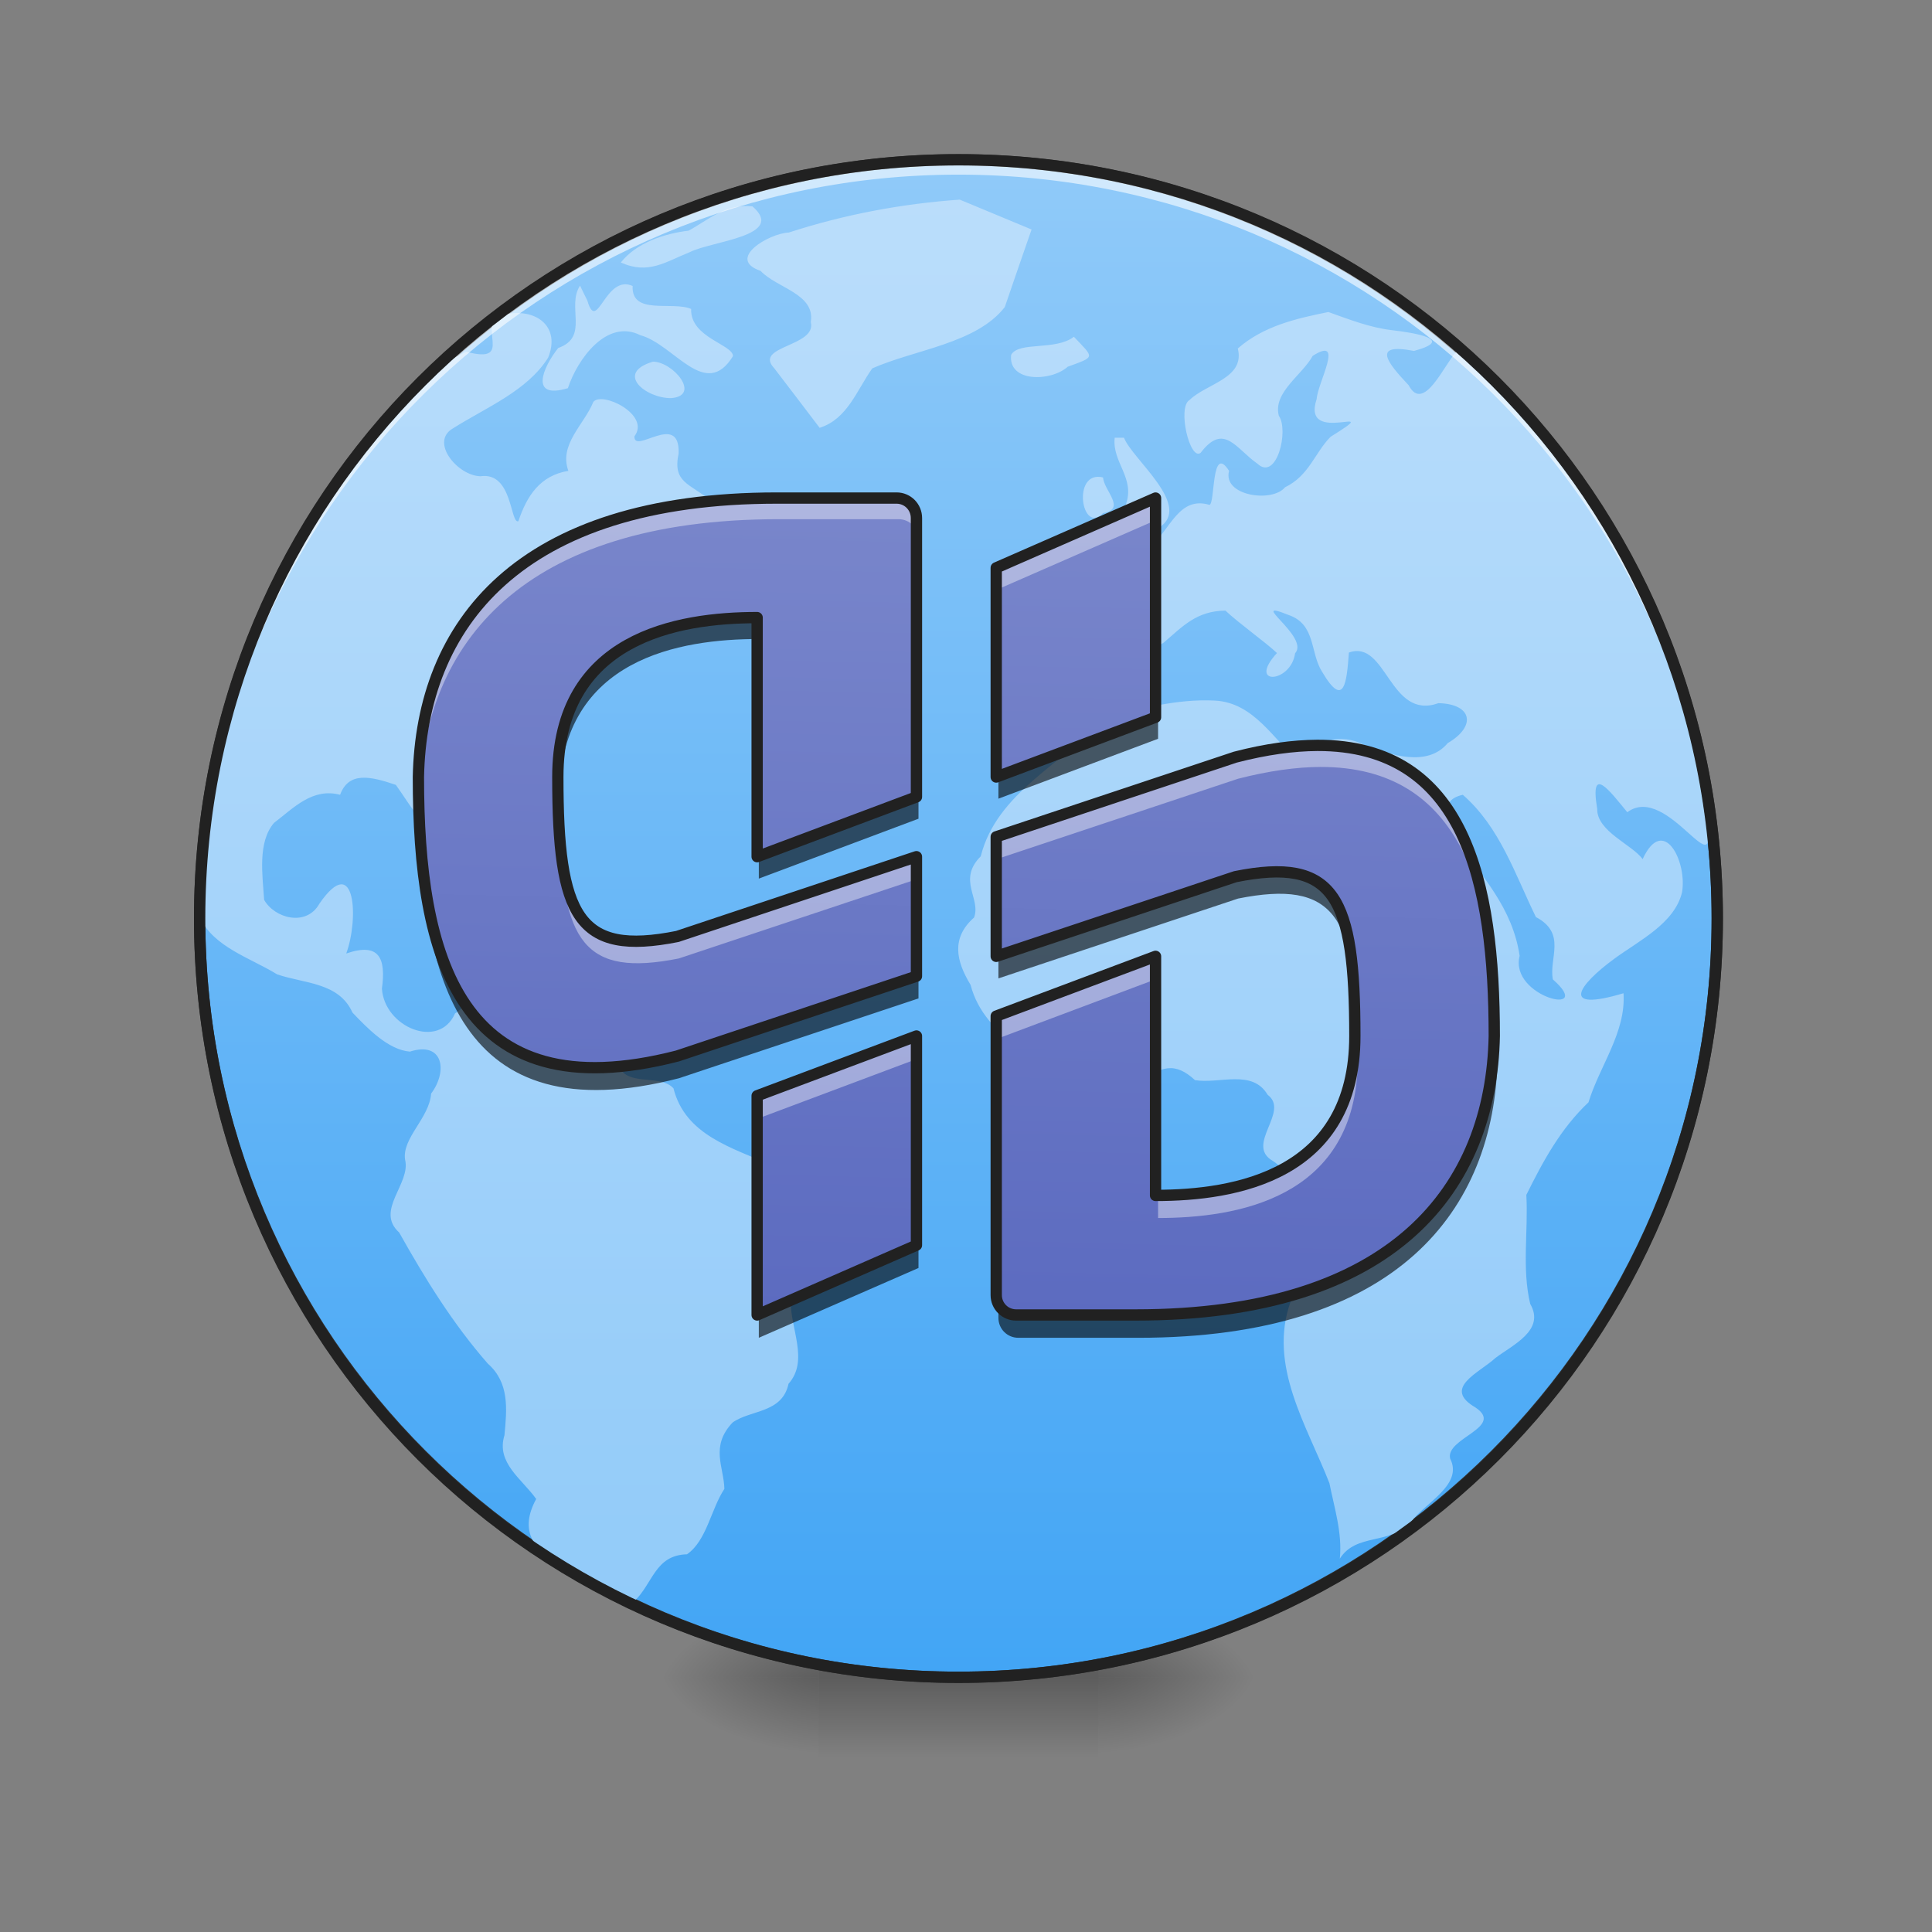 
<svg xmlns="http://www.w3.org/2000/svg" xmlns:xlink="http://www.w3.org/1999/xlink" width="64px" height="64px" viewBox="0 0 64 64" version="1.1">
<rect x="0" y="0" width="64" height="64" fill="#808080" stroke="none"/>
<defs>
<radialGradient id="radial0" gradientUnits="userSpaceOnUse" cx="450.909" cy="189.579" fx="450.909" fy="189.579" r="21.167" gradientTransform="matrix(0,-0.156,-0.281,-0,89.038,126.679)">
<stop offset="0" style="stop-color:rgb(0%,0%,0%);stop-opacity:0.314;"/>
<stop offset="0.222" style="stop-color:rgb(0%,0%,0%);stop-opacity:0.275;"/>
<stop offset="1" style="stop-color:rgb(0%,0%,0%);stop-opacity:0;"/>
</radialGradient>
<radialGradient id="radial1" gradientUnits="userSpaceOnUse" cx="450.909" cy="189.579" fx="450.909" fy="189.579" r="21.167" gradientTransform="matrix(-0,0.156,0.281,0,-25.538,-15.554)">
<stop offset="0" style="stop-color:rgb(0%,0%,0%);stop-opacity:0.314;"/>
<stop offset="0.222" style="stop-color:rgb(0%,0%,0%);stop-opacity:0.275;"/>
<stop offset="1" style="stop-color:rgb(0%,0%,0%);stop-opacity:0;"/>
</radialGradient>
<radialGradient id="radial2" gradientUnits="userSpaceOnUse" cx="450.909" cy="189.579" fx="450.909" fy="189.579" r="21.167" gradientTransform="matrix(-0,-0.156,0.281,-0,-25.538,126.679)">
<stop offset="0" style="stop-color:rgb(0%,0%,0%);stop-opacity:0.314;"/>
<stop offset="0.222" style="stop-color:rgb(0%,0%,0%);stop-opacity:0.275;"/>
<stop offset="1" style="stop-color:rgb(0%,0%,0%);stop-opacity:0;"/>
</radialGradient>
<radialGradient id="radial3" gradientUnits="userSpaceOnUse" cx="450.909" cy="189.579" fx="450.909" fy="189.579" r="21.167" gradientTransform="matrix(0,0.156,-0.281,0,89.038,-15.554)">
<stop offset="0" style="stop-color:rgb(0%,0%,0%);stop-opacity:0.314;"/>
<stop offset="0.222" style="stop-color:rgb(0%,0%,0%);stop-opacity:0.275;"/>
<stop offset="1" style="stop-color:rgb(0%,0%,0%);stop-opacity:0;"/>
</radialGradient>
<linearGradient id="linear0" gradientUnits="userSpaceOnUse" x1="255.323" y1="233.5" x2="255.323" y2="254.667" gradientTransform="matrix(0.027,0,0,0.125,24.928,26.375)">
<stop offset="0" style="stop-color:rgb(0%,0%,0%);stop-opacity:0.275;"/>
<stop offset="1" style="stop-color:rgb(0%,0%,0%);stop-opacity:0;"/>
</linearGradient>
<linearGradient id="linear1" gradientUnits="userSpaceOnUse" x1="254" y1="-168.667" x2="254" y2="233.5" gradientTransform="matrix(1,0,0,1,0,-4)">
<stop offset="0" style="stop-color:rgb(56.471%,79.216%,97.647%);stop-opacity:1;"/>
<stop offset="1" style="stop-color:rgb(25.882%,64.706%,96.078%);stop-opacity:1;"/>
</linearGradient>
<linearGradient id="linear2" gradientUnits="userSpaceOnUse" x1="254" y1="233.5" x2="253.994" y2="-173.526" gradientTransform="matrix(0.123,0,0,0.123,0.197,26.71)">
<stop offset="0" style="stop-color:rgb(56.471%,79.216%,97.647%);stop-opacity:1;"/>
<stop offset="1" style="stop-color:rgb(73.333%,87.059%,98.431%);stop-opacity:1;"/>
</linearGradient>
<linearGradient id="linear3" gradientUnits="userSpaceOnUse" x1="940" y1="1320" x2="960" y2="500" gradientTransform="matrix(0.033,0,0,0.033,0,0)">
<stop offset="0" style="stop-color:rgb(36.078%,41.961%,75.294%);stop-opacity:1;"/>
<stop offset="1" style="stop-color:rgb(47.451%,52.549%,79.608%);stop-opacity:1;"/>
</linearGradient>
</defs>
<g id="surface1">
<path style=" stroke:none;fill-rule:nonzero;fill:url(#radial0);" d="M 36.379 55.562 L 41.672 55.562 L 41.672 52.918 L 36.379 52.918 Z M 36.379 55.562 "/>
<path style=" stroke:none;fill-rule:nonzero;fill:url(#radial1);" d="M 27.121 55.562 L 21.828 55.562 L 21.828 58.207 L 27.121 58.207 Z M 27.121 55.562 "/>
<path style=" stroke:none;fill-rule:nonzero;fill:url(#radial2);" d="M 27.121 55.562 L 21.828 55.562 L 21.828 52.918 L 27.121 52.918 Z M 27.121 55.562 "/>
<path style=" stroke:none;fill-rule:nonzero;fill:url(#radial3);" d="M 36.379 55.562 L 41.672 55.562 L 41.672 58.207 L 36.379 58.207 Z M 36.379 55.562 "/>
<path style=" stroke:none;fill-rule:nonzero;fill:url(#linear0);" d="M 27.121 54.902 L 36.379 54.902 L 36.379 58.207 L 27.121 58.207 Z M 27.121 54.902 "/>
<path style="fill-rule:nonzero;fill:url(#linear1);stroke-width:3;stroke-linecap:round;stroke-linejoin:miter;stroke:rgb(20%,20%,20%);stroke-opacity:1;stroke-miterlimit:4;" d="M 254 -172.656 C 365.062 -172.656 455.094 -82.625 455.094 28.406 C 455.094 139.469 365.062 229.5 254 229.5 C 142.938 229.5 52.906 139.469 52.906 28.406 C 52.906 -82.625 142.938 -172.656 254 -172.656 Z M 254 -172.656 " transform="matrix(0.125,0,0,0.125,0,26.875)"/>
<path style=" stroke:none;fill-rule:nonzero;fill:url(#linear2);" d="M 31.793 6.613 C 29.863 6.75 27.973 7.105 26.129 7.703 C 25.473 7.73 24.043 8.578 25.195 8.973 C 25.734 9.547 27.012 9.73 26.859 10.668 C 27.066 11.488 24.945 11.453 25.648 12.199 C 26.152 12.855 26.652 13.516 27.152 14.172 C 28.074 13.879 28.379 12.93 28.895 12.203 C 30.32 11.574 32.34 11.383 33.285 10.172 C 33.578 9.312 33.875 8.457 34.172 7.602 C 33.379 7.273 32.586 6.941 31.793 6.613 Z M 24.926 6.836 C 24.039 6.738 23.473 7.281 22.812 7.641 C 22 7.738 21.082 8.043 20.566 8.695 C 21.48 9.109 22.055 8.668 22.844 8.355 C 23.574 7.98 26.062 7.824 24.926 6.836 Z M 19.215 9.461 C 18.758 10.156 19.531 11.164 18.492 11.527 C 17.977 12.176 17.527 13.246 18.812 12.859 C 19.129 11.895 20.102 10.543 21.215 11.105 C 22.332 11.406 23.367 13.285 24.281 11.797 C 24.281 11.41 22.859 11.184 22.895 10.234 C 22.262 9.965 20.91 10.457 20.957 9.473 C 20.043 9.066 19.781 11.086 19.457 9.957 C 19.375 9.793 19.293 9.629 19.215 9.461 Z M 44.004 10.336 C 42.922 10.555 41.855 10.801 41.004 11.543 C 41.25 12.535 39.973 12.699 39.406 13.25 C 38.992 13.484 39.414 15.277 39.773 15 C 40.543 13.988 40.938 14.859 41.652 15.359 C 42.293 15.957 42.703 14.254 42.363 13.773 C 42.16 13 43.137 12.426 43.484 11.789 C 44.559 11.105 43.652 12.668 43.617 13.215 C 43.078 14.828 46.016 13.262 44.078 14.469 C 43.559 14.988 43.367 15.758 42.57 16.141 C 42.137 16.668 40.492 16.422 40.715 15.598 C 40.113 14.656 40.262 16.734 40.059 16.723 C 39.059 16.426 38.766 17.539 38.141 18.07 C 37.66 18.621 35.973 18.277 37.234 19.129 C 38.152 20.191 37.051 19.996 36.289 20.277 C 35.215 20.461 35.395 21.398 35.422 22.242 C 35.438 22.707 36.469 23.398 36.992 23.074 C 38.035 22.965 37.773 21.684 38.543 21.293 C 39.184 20.746 39.633 20.238 40.594 20.227 C 41.039 20.648 41.938 21.285 42.301 21.633 C 41.297 22.727 42.762 22.637 42.902 21.641 C 43.398 21.094 41.27 19.801 42.672 20.367 C 43.602 20.676 43.387 21.621 43.801 22.262 C 44.535 23.504 44.613 22.578 44.684 21.617 C 45.938 21.168 46.023 23.875 47.652 23.293 C 48.773 23.32 48.914 24.059 47.957 24.617 C 47.285 25.426 46.051 25.008 45.203 24.684 C 44.434 24.27 43.496 24.5 43.09 25.289 C 42.188 24.512 41.551 23.273 40.238 23.207 C 39 23.145 37.746 23.473 36.551 23.809 C 35.188 25.328 33.023 26.25 32.488 28.367 C 31.703 29.152 32.508 29.773 32.266 30.395 C 31.504 31.07 31.668 31.832 32.152 32.625 C 32.629 34.469 34.691 35.098 35.828 36.461 C 36.484 35.809 37.109 35.176 37.688 35.953 C 38.453 35.273 38.938 35.184 39.586 35.781 C 40.398 35.914 41.484 35.406 41.992 36.266 C 42.742 36.828 41.227 37.922 42.164 38.457 C 43.039 39.016 42.621 40.043 42.676 40.898 C 43.164 41.664 43.582 42.43 42.75 43.125 C 42 45.234 43.289 47.215 44.039 49.133 C 44.203 49.961 44.469 50.777 44.383 51.633 C 44.934 50.77 46.035 51.195 46.742 50.418 C 47.199 49.785 48.48 49.188 48.039 48.32 C 47.867 47.637 49.867 47.281 48.871 46.621 C 47.77 45.977 48.988 45.488 49.539 44.984 C 50.117 44.547 51.195 44.066 50.691 43.195 C 50.41 42.02 50.629 40.785 50.562 39.582 C 51.113 38.469 51.703 37.379 52.621 36.516 C 52.988 35.309 53.867 34.199 53.781 32.902 C 51.641 33.543 52.289 32.629 53.473 31.762 C 54.297 31.156 55.469 30.594 55.719 29.562 C 55.898 28.547 55.105 26.965 54.414 28.461 C 54.078 27.984 52.895 27.543 52.91 26.797 C 52.656 25.289 53.32 26.195 53.906 26.906 C 55.273 25.891 57.055 29.703 56.48 26.984 C 55.699 21.102 52.715 15.547 48.25 11.641 C 47.84 12.078 47.16 13.699 46.664 12.762 C 45.965 12.02 45.414 11.348 46.84 11.625 C 48.238 11.246 46.848 11.023 46.113 10.938 C 45.379 10.852 44.695 10.582 44.004 10.336 Z M 16.641 10.375 C 15.719 10.73 17.102 12.09 15.445 11.652 C 13.625 12.477 12.414 14.477 11.152 16.035 C 8.203 20.199 6.602 25.289 6.613 30.391 C 7.098 31.387 8.289 31.727 9.18 32.277 C 10.086 32.586 11.227 32.539 11.676 33.543 C 12.18 34.07 12.859 34.777 13.578 34.836 C 14.684 34.48 14.84 35.484 14.281 36.227 C 14.223 37.039 13.316 37.695 13.418 38.41 C 13.621 39.211 12.41 40.094 13.223 40.828 C 14.082 42.359 15 43.848 16.16 45.172 C 16.879 45.805 16.793 46.672 16.711 47.543 C 16.426 48.461 17.293 48.992 17.762 49.656 C 16.625 51.738 19.699 52.156 20.988 53.066 C 21.633 52.473 21.684 51.516 22.758 51.488 C 23.41 51.035 23.547 50.004 23.996 49.32 C 23.98 48.594 23.516 47.914 24.27 47.121 C 24.871 46.695 25.91 46.82 26.121 45.84 C 26.805 45.07 26.176 44.008 26.195 43.09 C 26.75 42.426 27.719 41.977 27.996 41.176 C 28.793 39.426 26.766 39.223 25.57 38.605 C 24.25 38.016 22.703 37.609 22.309 36.051 C 21.805 35.504 20.461 36.141 20.441 34.957 C 20.305 33.855 19.562 33.793 18.633 34.051 C 17.719 34.367 17.418 33.125 16.809 32.668 C 16.27 31.625 15.652 33.25 15.074 33.57 C 14.539 34.789 12.73 34.02 12.652 32.75 C 12.789 31.734 12.562 31.211 11.469 31.586 C 11.887 30.473 11.789 28.18 10.582 29.934 C 10.152 30.707 9.098 30.426 8.75 29.809 C 8.695 28.98 8.531 27.902 9.074 27.262 C 9.738 26.754 10.352 26.09 11.266 26.328 C 11.551 25.559 12.254 25.707 13.113 26 C 13.609 26.68 14.254 27.93 14.137 26.363 C 14.043 25.449 14.391 24.777 15.219 24.367 C 15.984 23.938 16.461 23.301 16.59 22.422 C 16.555 21.227 17.574 21.543 18.352 21.355 C 18.941 20.527 20.09 20.797 20.836 20.363 C 21.477 19.57 21.93 18.871 20.539 19.164 C 19.695 19.172 18.41 19.328 19.773 18.578 C 20.344 17.867 21.129 17.844 21.957 17.844 C 22.582 17.586 23.914 17.516 23.566 16.598 C 22.848 16.008 22.273 15.996 22.48 15.023 C 22.531 13.605 20.992 15.078 21.016 14.453 C 21.559 13.742 19.953 12.953 19.656 13.312 C 19.348 14.07 18.508 14.723 18.828 15.598 C 17.891 15.75 17.453 16.426 17.172 17.266 C 16.895 17.363 16.984 15.617 15.914 15.777 C 15.156 15.758 14.219 14.629 15.016 14.184 C 16.109 13.492 17.469 12.949 18.16 11.844 C 18.559 10.855 17.824 10.246 16.848 10.391 L 16.711 10.379 Z M 35.574 11.156 C 34.969 11.625 33.75 11.301 33.496 11.754 C 33.387 12.668 34.805 12.652 35.371 12.148 C 36.293 11.809 36.254 11.871 35.574 11.156 Z M 21.633 11.98 C 20.352 12.359 21.398 13.199 22.234 13.188 C 23.234 13.109 22.305 11.988 21.633 11.98 Z M 36.926 14.5 C 36.832 15.32 37.617 15.828 37.293 16.719 C 36.781 17.84 37.504 18.176 38.379 17.488 C 39.543 16.773 37.504 15.215 37.234 14.5 C 37.129 14.5 37.027 14.5 36.926 14.5 Z M 36.539 15.816 C 35.492 15.559 35.824 17.75 36.543 16.996 C 37.32 16.859 36.574 16.262 36.539 15.816 Z M 23.184 17.789 C 23.336 18.621 23.395 19.938 24 18.523 C 24 18.246 23.398 18.031 23.184 17.789 Z M 48.457 26.328 C 49.688 27.402 50.184 28.957 50.879 30.379 C 51.91 30.922 51.301 31.75 51.441 32.445 C 52.879 33.703 49.988 33.035 50.34 31.664 C 50.105 30.07 49.082 29.004 48.246 27.852 C 48.18 27.242 47.523 26.547 48.457 26.328 Z M 48.457 26.328 "/>
<path style=" stroke:none;fill-rule:nonzero;fill:rgb(100%,100%,100%);fill-opacity:0.588;" d="M 31.75 5.293 C 17.824 5.293 6.613 16.504 6.613 30.426 C 6.613 30.508 6.617 30.59 6.617 30.672 C 6.746 16.863 17.906 5.785 31.75 5.785 C 45.594 5.785 56.754 16.863 56.883 30.672 C 56.883 30.59 56.887 30.508 56.887 30.426 C 56.887 16.504 45.676 5.293 31.75 5.293 Z M 31.75 5.293 "/>
<path style=" stroke:none;fill-rule:nonzero;fill:rgb(12.941%,12.941%,12.941%);fill-opacity:1;" d="M 31.75 5.105 C 17.723 5.105 6.426 16.402 6.426 30.426 C 6.426 44.453 17.723 55.75 31.75 55.75 C 45.777 55.75 57.074 44.453 57.074 30.426 C 57.074 16.402 45.777 5.105 31.75 5.105 Z M 31.75 5.48 C 45.574 5.48 56.699 16.602 56.699 30.426 C 56.699 44.25 45.574 55.375 31.75 55.375 C 17.926 55.375 6.801 44.25 6.801 30.426 C 6.801 16.602 17.926 5.48 31.75 5.48 Z M 31.75 5.48 "/>
<path style=" stroke:none;fill-rule:nonzero;fill:url(#linear3);" d="M 25.797 16.535 C 17.199 16.535 13.992 20.766 13.891 25.797 C 13.891 31.75 15.215 36.93 22.488 35.059 L 30.426 32.41 L 30.426 28.441 L 22.488 31.09 C 19.184 31.75 18.52 30.426 18.52 25.797 C 18.52 21.168 22.488 20.504 25.137 20.504 L 25.137 28.441 L 30.426 26.457 L 30.426 17.199 C 30.426 16.832 30.133 16.535 29.766 16.535 Z M 38.363 16.535 L 33.074 18.852 L 33.074 25.797 L 38.363 23.812 Z M 43.738 24.746 C 42.938 24.75 42.035 24.871 41.012 25.137 L 33.074 27.781 L 33.074 31.75 L 41.012 29.105 C 44.316 28.441 44.98 29.766 44.98 34.395 C 44.98 39.027 41.012 39.688 38.363 39.688 L 38.363 31.75 L 33.074 33.734 L 33.074 42.996 C 33.074 43.359 33.367 43.656 33.734 43.656 L 37.703 43.656 C 46.301 43.656 49.508 39.43 49.609 34.395 C 49.609 29.281 48.633 24.734 43.738 24.746 Z M 30.426 34.395 L 25.137 36.379 L 25.137 43.656 L 30.426 41.34 Z M 30.426 34.395 "/>
<path style=" stroke:none;fill-rule:nonzero;fill:rgb(100%,100%,100%);fill-opacity:0.4;" d="M 25.797 16.535 C 17.199 16.535 13.992 20.766 13.891 25.797 C 13.891 25.973 13.891 26.145 13.895 26.32 C 14.055 21.348 17.277 17.199 25.797 17.199 L 29.766 17.199 C 30.133 17.199 30.426 17.492 30.426 17.859 L 30.426 17.199 C 30.426 16.832 30.133 16.535 29.766 16.535 Z M 38.363 16.535 L 33.074 18.852 L 33.074 19.512 L 38.363 17.199 Z M 43.738 24.746 C 42.938 24.75 42.035 24.871 41.012 25.137 L 33.074 27.781 L 33.074 28.441 L 41.012 25.797 C 42.035 25.535 42.938 25.41 43.738 25.406 C 48.461 25.395 49.535 29.629 49.605 34.523 C 49.605 34.48 49.609 34.438 49.609 34.395 C 49.609 29.281 48.633 24.734 43.738 24.746 Z M 18.527 26.496 C 18.523 26.59 18.52 26.688 18.52 26.789 C 18.52 26.953 18.523 27.113 18.523 27.266 C 18.523 27.23 18.527 27.191 18.527 27.156 C 18.598 31.219 19.355 32.375 22.488 31.75 L 30.426 29.105 L 30.426 28.441 L 22.488 31.09 C 19.355 31.715 18.598 30.559 18.527 26.496 Z M 38.363 31.75 L 33.074 33.734 L 33.074 34.395 L 38.363 32.41 Z M 30.426 34.395 L 25.137 36.379 L 25.137 37.043 L 30.426 35.059 Z M 44.973 34.691 C 44.809 39.055 40.953 39.688 38.363 39.688 L 38.363 40.348 C 40.953 40.348 44.809 39.715 44.973 35.352 C 44.973 35.434 44.977 35.516 44.977 35.602 C 44.977 35.531 44.98 35.461 44.98 35.387 C 44.98 35.145 44.977 34.914 44.973 34.691 Z M 44.973 34.691 "/>
<path style=" stroke:none;fill-rule:nonzero;fill:rgb(0%,0%,0%);fill-opacity:0.6;" d="M 25.137 20.504 C 22.488 20.504 18.52 21.168 18.52 25.797 C 18.52 25.957 18.523 26.113 18.523 26.262 C 18.633 21.809 22.527 21.168 25.137 21.168 Z M 38.363 23.812 L 33.074 25.797 L 33.074 26.457 L 38.363 24.473 Z M 13.895 26.332 C 13.895 26.375 13.891 26.418 13.891 26.457 C 13.891 32.41 15.215 37.594 22.488 35.719 L 30.426 33.074 L 30.426 32.41 L 22.488 35.059 C 15.434 36.875 13.977 32.055 13.895 26.332 Z M 30.426 26.457 L 25.137 28.441 L 25.137 29.105 L 30.426 27.121 Z M 42.375 28.945 C 41.98 28.945 41.527 29 41.012 29.105 L 33.074 31.75 L 33.074 32.41 L 41.012 29.766 C 44.203 29.129 44.93 30.34 44.977 34.59 C 44.977 34.527 44.98 34.461 44.98 34.395 C 44.98 30.488 44.508 28.938 42.375 28.945 Z M 49.605 34.523 C 49.453 39.5 46.23 43.656 37.703 43.656 L 33.734 43.656 C 33.367 43.656 33.074 43.359 33.074 42.996 L 33.074 43.656 C 33.074 44.023 33.367 44.316 33.734 44.316 L 37.703 44.316 C 46.301 44.316 49.508 40.09 49.609 35.059 C 49.609 34.879 49.609 34.699 49.605 34.523 Z M 30.426 41.34 L 25.137 43.656 L 25.137 44.316 L 30.426 42.004 Z M 30.426 41.34 "/>
<path style="fill:none;stroke-width:11.339;stroke-linecap:round;stroke-linejoin:round;stroke:rgb(12.941%,12.941%,12.941%);stroke-opacity:1;stroke-miterlimit:4;" d="M 780 499.961 C 520.039 499.961 423.071 627.874 420 780 C 420 960 460.039 1116.614 679.961 1060.039 L 919.961 979.961 L 919.961 859.961 L 679.961 940.039 C 580.039 960 559.961 919.961 559.961 780 C 559.961 640.039 679.961 619.961 760.039 619.961 L 760.039 859.961 L 919.961 799.961 L 919.961 520.039 C 919.961 508.937 911.102 499.961 900 499.961 Z M 1159.961 499.961 L 1000.039 570 L 1000.039 780 L 1159.961 720 Z M 1322.48 748.228 C 1298.268 748.346 1270.984 752.008 1240.039 760.039 L 1000.039 840 L 1000.039 960 L 1240.039 880.039 C 1339.961 859.961 1360.039 900 1360.039 1039.961 C 1360.039 1180.039 1240.039 1200 1159.961 1200 L 1159.961 960 L 1000.039 1020 L 1000.039 1300.039 C 1000.039 1311.024 1008.898 1320 1020 1320 L 1140 1320 C 1399.961 1320 1496.929 1192.205 1500 1039.961 C 1500 885.354 1470.473 747.874 1322.48 748.228 Z M 919.961 1039.961 L 760.039 1099.961 L 760.039 1320 L 919.961 1249.961 Z M 919.961 1039.961 " transform="matrix(0.033,0,0,0.033,0,0)"/>
</g>
</svg>
